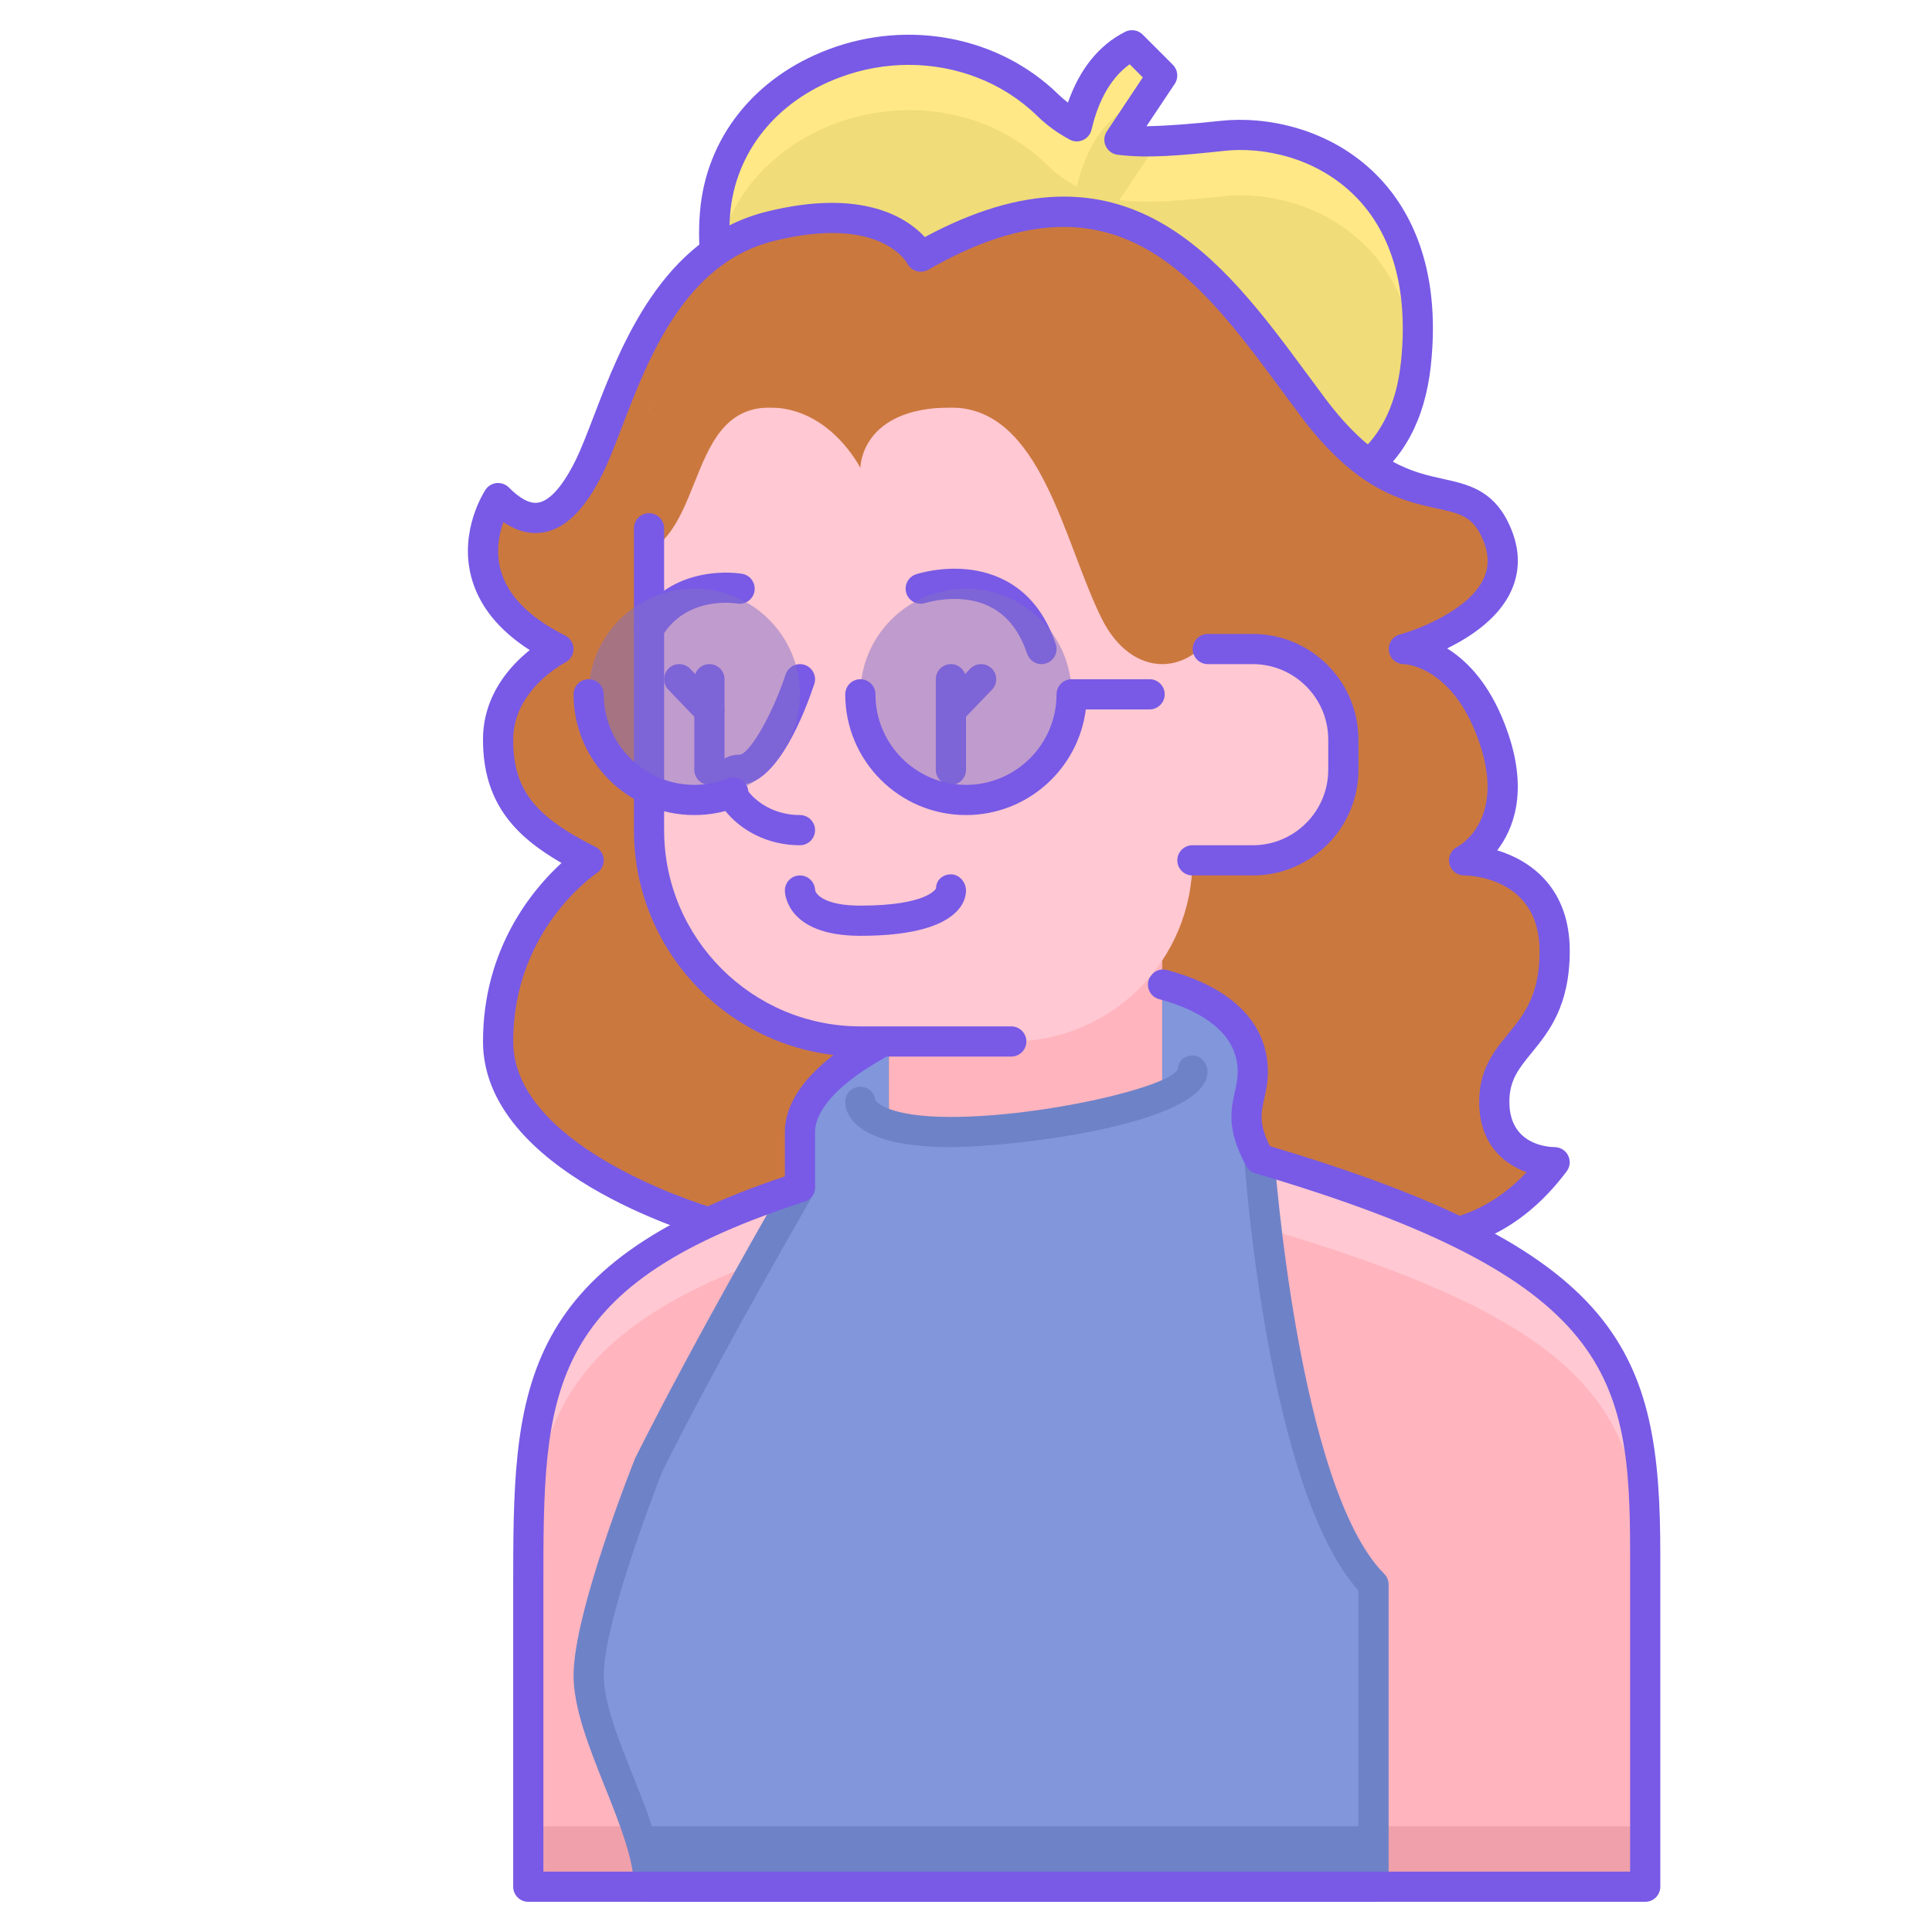 <svg enable-background="new 0 0 64 64" height="512" viewBox="0 0 64 64" width="512" xmlns="http://www.w3.org/2000/svg"><path d="m40.5 4.5c-1.408.152-2.498.249-3.419.128l1.419-2.128-1-1c-1.12.56-1.612 1.747-1.829 2.683-.334-.178-.655-.402-.968-.707-3.779-3.678-10.607-1.468-11.017 3.592s3.843 6.167 3.843 6.167l11.907 3.1s6.804 1.771 7.465-4.256c.661-6.028-3.598-7.882-6.401-7.579z" fill="#f0dc78"/><path d="m37.081 6.628c.921.12 2.011.024 3.419-.128 2.43-.263 5.947 1.1 6.413 5.391.549-5.873-3.64-7.691-6.413-7.391-.801.087-1.491.149-2.114.17z" fill="#ffe885"/><path d="m34.703 5.476c.313.305.634.529.968.707.217-.936.709-2.123 1.829-2.683l.2.2.8-1.2-1-1c-1.12.56-1.612 1.747-1.829 2.683-.334-.178-.655-.402-.968-.707-3.779-3.678-10.607-1.468-11.017 3.592-.051.63-.029 1.199.047 1.712.645-4.849 7.265-6.91 10.97-3.304z" fill="#ffe885"/><path d="m41.573 17.081c-1.235 0-2.189-.242-2.264-.262l-11.906-3.101c-.046-.012-4.654-1.274-4.216-6.69.198-2.45 1.795-4.468 4.271-5.397 2.659-.997 5.64-.415 7.593 1.487.104.102.212.195.325.282.386-1.11 1.035-1.915 1.9-2.348.192-.094.425-.059.577.094l1 1c.168.169.195.433.062.631l-.937 1.405c.676-.012 1.528-.078 2.467-.18 1.469-.158 3.591.227 5.148 1.786 1.027 1.028 2.174 2.964 1.803 6.345-.195 1.777-.912 3.104-2.13 3.943-1.15.795-2.543 1.005-3.693 1.005zm-11.47-14.932c-.766 0-1.544.137-2.293.418-2.104.789-3.459 2.487-3.625 4.541-.369 4.564 3.315 5.602 3.472 5.644l11.905 3.101c.03.008 3.133.785 5.143-.601.966-.668 1.538-1.754 1.7-3.228.259-2.364-.265-4.275-1.517-5.529-1.308-1.309-3.093-1.635-4.333-1.498-1.396.151-2.541.257-3.537.128-.172-.022-.319-.132-.391-.289s-.057-.341.039-.484l1.191-1.788-.435-.435c-.745.531-1.098 1.45-1.264 2.167-.035.152-.139.278-.281.343-.142.064-.307.06-.442-.015-.403-.216-.757-.474-1.081-.789-1.131-1.101-2.667-1.686-4.251-1.686zm10.397 2.351h.01z" fill="#785ae6"/><path d="m30.5 8.5s-1-2-5-1-5 6-6 8-2 2-3 1c0 0-2 3 2 5 0 0-2 1-2 3s1 3 3 4c0 0-3 2-3 6s7 6 7 6h21s4 2 7-2c0 0-2 0-2-2s2-2 2-5-3-3-3-3 2-1 1-4-3-3-3-3 4.414-1.172 3-4c-1-2-3 0-6-4s-6-9-13-5z" fill="#cb783f"/><path d="m46.883 41.488c-1.214 0-2.166-.352-2.488-.488h-20.895c-.046 0-.093-.007-.137-.02-.301-.085-7.363-2.153-7.363-6.48 0-3.095 1.663-5.054 2.601-5.913-1.585-.91-2.601-2.034-2.601-4.087 0-1.451.882-2.431 1.548-2.965-1.036-.665-1.686-1.477-1.936-2.419-.411-1.545.436-2.839.472-2.894.083-.125.218-.205.367-.221.157-.009.297.039.403.145.377.378.705.553.978.503.265-.043.693-.316 1.221-1.373.191-.383.387-.892.612-1.48.904-2.357 2.271-5.92 5.714-6.781 3.197-.799 4.679.211 5.258.838 6.669-3.585 9.86.74 12.681 4.562l.582.785c1.623 2.163 2.89 2.441 3.907 2.665.792.174 1.611.354 2.14 1.411.401.803.441 1.573.117 2.291-.409.906-1.336 1.526-2.125 1.912.701.437 1.505 1.271 2.035 2.862.636 1.907.161 3.126-.377 3.827 1.144.347 2.403 1.279 2.403 3.332 0 1.83-.701 2.688-1.264 3.378-.427.523-.736.901-.736 1.622 0 1.411 1.252 1.497 1.503 1.5.188.002.361.11.444.279s.066.37-.047.521c-1.612 2.15-3.516 2.688-5.017 2.688zm-23.31-1.488h20.927c.077 0 .154.019.222.052.14.069 3.235 1.545 5.848-1.221-.775-.28-1.57-.952-1.57-2.331 0-1.077.489-1.676.962-2.255.534-.654 1.038-1.271 1.038-2.745 0-2.472-2.398-2.5-2.5-2.5-.232 0-.434-.159-.487-.385s.056-.459.263-.562c.061-.032 1.591-.87.75-3.395-.862-2.586-2.464-2.656-2.532-2.658-.249-.007-.458-.194-.487-.441-.029-.246.125-.478.364-.542.615-.164 2.314-.82 2.783-1.862.196-.436.163-.903-.101-1.431-.315-.631-.722-.72-1.46-.882-1.117-.245-2.647-.581-4.493-3.042l-.587-.791c-2.883-3.905-5.605-7.599-11.765-4.074-.119.068-.262.085-.393.044-.129-.039-.237-.129-.299-.249-.043-.078-.941-1.618-4.435-.744-2.938.734-4.143 3.875-5.022 6.169-.235.613-.438 1.143-.652 1.569-.584 1.169-1.224 1.794-1.956 1.913-.436.071-.876-.044-1.317-.342-.14.392-.258.964-.093 1.575.23.853.951 1.587 2.142 2.183.169.085.275.257.276.446 0 .188-.106.362-.274.447-.017.009-1.725.896-1.725 2.554 0 1.638.687 2.534 2.724 3.553.159.079.263.238.275.415.011.178-.073.349-.22.447-.114.077-2.779 1.915-2.779 5.585 0 3.391 5.888 5.291 6.573 5.5z" fill="#785ae6"/><path d="m38.5 28.5v9.254h.001c14.999 3.876 15.999 6.895 15.999 13.746v11h-37s0-5.505 0-9.818c0-7.182-.055-11.182 11.945-14.182v-4z" fill="#ffb4be"/><path d="m17.5 62.5h37s0-.611 0-2h-37z" fill="#f0a0aa"/><path d="m38.501 37.754-.001 2h.001c14.999 3.876 15.999 6.895 15.999 13.746 0-.633 0-1.29 0-2 0-6.851-1-9.87-15.999-13.746z" fill="#ffc8d2"/><path d="m29.445 40.5v-2c-12 3-11.945 7-11.945 14.182v2c0-7.182-.055-11.182 11.945-14.182z" fill="#ffc8d2"/><path d="m41.719 38.386c-.812-1.503-.219-1.886-.219-2.886 0-1.572-1.396-2.463-3-2.883v3.688c-1.611.67-4.826 1.195-7 1.195-.961 0-1.612-.103-2.055-.242v-2.758h-.188c-2.308 1.244-2.756 2.34-2.756 3v1.833s-3 5.167-5 9.167c0 0-2 5-2 7s2 5 2 7h24v-10.011c-3.001-3.01-3.782-14.103-3.782-14.103z" fill="#8296dc"/><path d="m45.5 63h-24c-.276 0-.5-.224-.5-.5 0-.903-.49-2.129-.964-3.314-.51-1.273-1.036-2.589-1.036-3.686 0-2.072 1.953-6.978 2.036-7.186 2.001-4.006 5.002-9.181 5.032-9.232.138-.239.444-.321.684-.182.239.139.32.445.182.684-.03.052-3.016 5.2-4.985 9.14-.004.01-1.949 4.895-1.949 6.776 0 .903.49 2.129.964 3.314.434 1.085.88 2.201 1.003 3.186h23.033v-9.312c-2.976-3.295-3.748-13.814-3.779-14.268-.02-.275.188-.515.463-.534.283-.015.514.188.534.464.008.109.802 10.941 3.636 13.786.094.094.146.221.146.353v10.011c0 .276-.224.5-.5.5z" fill="#6e82c8"/><path d="m21.067 60.5c.248.719.433 1.406.433 2h24v-2z" fill="#6e82c8"/><path d="m26.5 39.833c-.276 0-.5-.224-.5-.5v-1.833c0-.802.488-2.031 2.813-3.333.24-.134.546-.049.681.192s.049.546-.192.681c-2.003 1.121-2.302 2.022-2.302 2.46v1.833c0 .276-.224.5-.5.5z" fill="#785ae6"/><path d="m41.72 38.886c-.178 0-.35-.095-.44-.263-.652-1.207-.506-1.86-.376-2.438.049-.223.096-.434.096-.685 0-1.489-1.629-2.144-2.601-2.401-.267-.071-.426-.345-.355-.611.071-.268.346-.426.612-.355 2.156.571 3.344 1.767 3.344 3.367 0 .361-.064.65-.122.904-.112.503-.194.865.281 1.744.131.242.041.546-.202.677-.076.041-.157.061-.237.061z" fill="#785ae6"/><path d="m31.5 38c-3.248 0-3.5-1.148-3.5-1.5 0-.276.224-.5.5-.5.254 0 .464.189.496.436.038.064.407.564 2.504.564 2.997 0 7.162-.964 7.515-1.57 0-.276.216-.465.493-.465.276 0 .493.259.493.535-.001 1.748-6.452 2.5-8.501 2.5zm-2.5-1.502v.002c0-.001 0-.001 0-.002z" fill="#6e82c8"/><path d="m54.5 63h-37c-.276 0-.5-.224-.5-.5v-9.817c0-6.515 0-10.754 9.126-13.754.262-.088.545.057.631.318.086.263-.057.545-.319.631-8.438 2.774-8.438 6.302-8.438 12.706v9.416h36v-10.5c0-5.892-.551-9.129-12.372-12.62-.265-.078-.416-.356-.338-.621.079-.265.356-.414.621-.338 11.851 3.5 13.089 6.825 13.089 13.579v11c0 .276-.224.5-.5.5z" fill="#785ae6"/><path d="m21.5 13.5v14c0 3.866 3.134 7 7 7h5c3.314 0 6-2.686 6-6h2c1.657 0 3-1.343 3-3v-1c0-1.657-1.343-3-3-3h-2v-8z" fill="#ffc8d2"/><path d="m40.5 20.5c-1 2-3 2-4 0-1.265-2.53-2-7-5-7s-3 2-3 2-1-2-3-2c-3 0-2 5-5 5l1-5 7-2 11 2z" fill="#cb783f"/><g fill="#785ae6"><path d="m41.5 29h-2c-.276 0-.5-.224-.5-.5s.224-.5.5-.5h2c1.378 0 2.5-1.121 2.5-2.5v-1c0-1.379-1.122-2.5-2.5-2.5h-1.49c-.276 0-.5-.224-.5-.5s.224-.5.5-.5h1.49c1.93 0 3.5 1.57 3.5 3.5v1c0 1.93-1.57 3.5-3.5 3.5z"/><path d="m31.5 26c-.276 0-.5-.224-.5-.5v-3c0-.276.224-.5.5-.5s.5.224.5.5v3c0 .276-.224.5-.5.5z"/><path d="m23.5 26c-.276 0-.5-.224-.5-.5v-3c0-.276.224-.5.5-.5s.5.224.5.5v3c0 .276-.224.5-.5.5z"/><path d="m26.5 28c-1.739 0-2.892-1.292-2.892-2.146 0-.242.088-.461.249-.615.112-.11.315-.239.643-.239.289 0 1.034-1.186 1.526-2.658.087-.261.371-.403.632-.316.262.088.403.371.316.633-.321.964-1.173 3.155-2.327 3.331.042.094.123.223.258.363.188.194.719.647 1.595.647.276 0 .5.224.5.5s-.224.5-.5.5z"/><path d="m28.5 31c-2.472 0-2.5-1.438-2.5-1.5 0-.276.224-.5.5-.5.268 0 .487.211.5.476.028.183.376.524 1.5.524 2.23 0 2.506-.565 2.508-.571 0-.276.22-.465.496-.465s.496.26.496.536c0 .352-.252 1.5-3.5 1.5zm-1.5-1.5h.01z"/><path d="m31.5 24.041c-.125 0-.25-.046-.346-.14-.199-.191-.206-.508-.014-.707l1-1.041c.192-.197.508-.206.707-.014.199.191.206.508.014.707l-1 1.041c-.099.102-.23.154-.361.154z"/><path d="m23.5 24.041c-.131 0-.262-.052-.36-.153l-1-1.041c-.191-.199-.185-.516.014-.707.198-.192.516-.184.707.014l1 1.041c.191.199.185.516-.014.707-.097.093-.222.139-.347.139z"/><path d="m34.5 22c-.209 0-.404-.133-.474-.342-.35-1.05-1.013-1.651-1.972-1.788-.738-.105-1.39.102-1.396.104-.265.088-.545-.056-.632-.316-.087-.262.054-.545.316-.633.035-.012.873-.286 1.854-.146.938.134 2.181.67 2.778 2.462.087.262-.054.545-.316.633-.053.018-.106.026-.158.026z"/><path d="m21.5 21.326c-.087 0-.175-.022-.256-.07-.237-.142-.314-.449-.173-.686 1.163-1.948 3.418-1.58 3.515-1.562.272.047.454.306.407.578-.047.271-.301.455-.577.407-.079-.015-1.683-.257-2.486 1.089-.095.157-.26.244-.43.244z"/><path d="m33.5 35h-5c-4.136 0-7.5-3.364-7.5-7.5v-10c0-.276.224-.5.5-.5s.5.224.5.5v10c0 3.584 2.916 6.5 6.5 6.5h5c.276 0 .5.224.5.5s-.224.5-.5.5z"/></g><circle cx="32" cy="23" fill="#826ec8" opacity=".5" r="3.5"/><circle cx="23" cy="23" fill="#826ec8" opacity=".5" r="3.5"/><g fill="#785ae6"><path d="m32 27c-2.206 0-4-1.794-4-4 0-.276.224-.5.5-.5s.5.224.5.5c0 1.654 1.346 3 3 3s3-1.346 3-3c0-.276.224-.5.5-.5h2.582c.276 0 .5.224.5.5s-.224.5-.5.5h-2.113c-.247 1.971-1.933 3.5-3.969 3.5z"/><path d="m23 27c-2.206 0-4-1.794-4-4 0-.276.224-.5.5-.5s.5.224.5.5c0 1.654 1.346 3 3 3 .384 0 .756-.071 1.106-.211.255-.099.547.023.649.279.103.257-.023.548-.279.65-.468.187-.965.282-1.476.282z"/></g></svg>